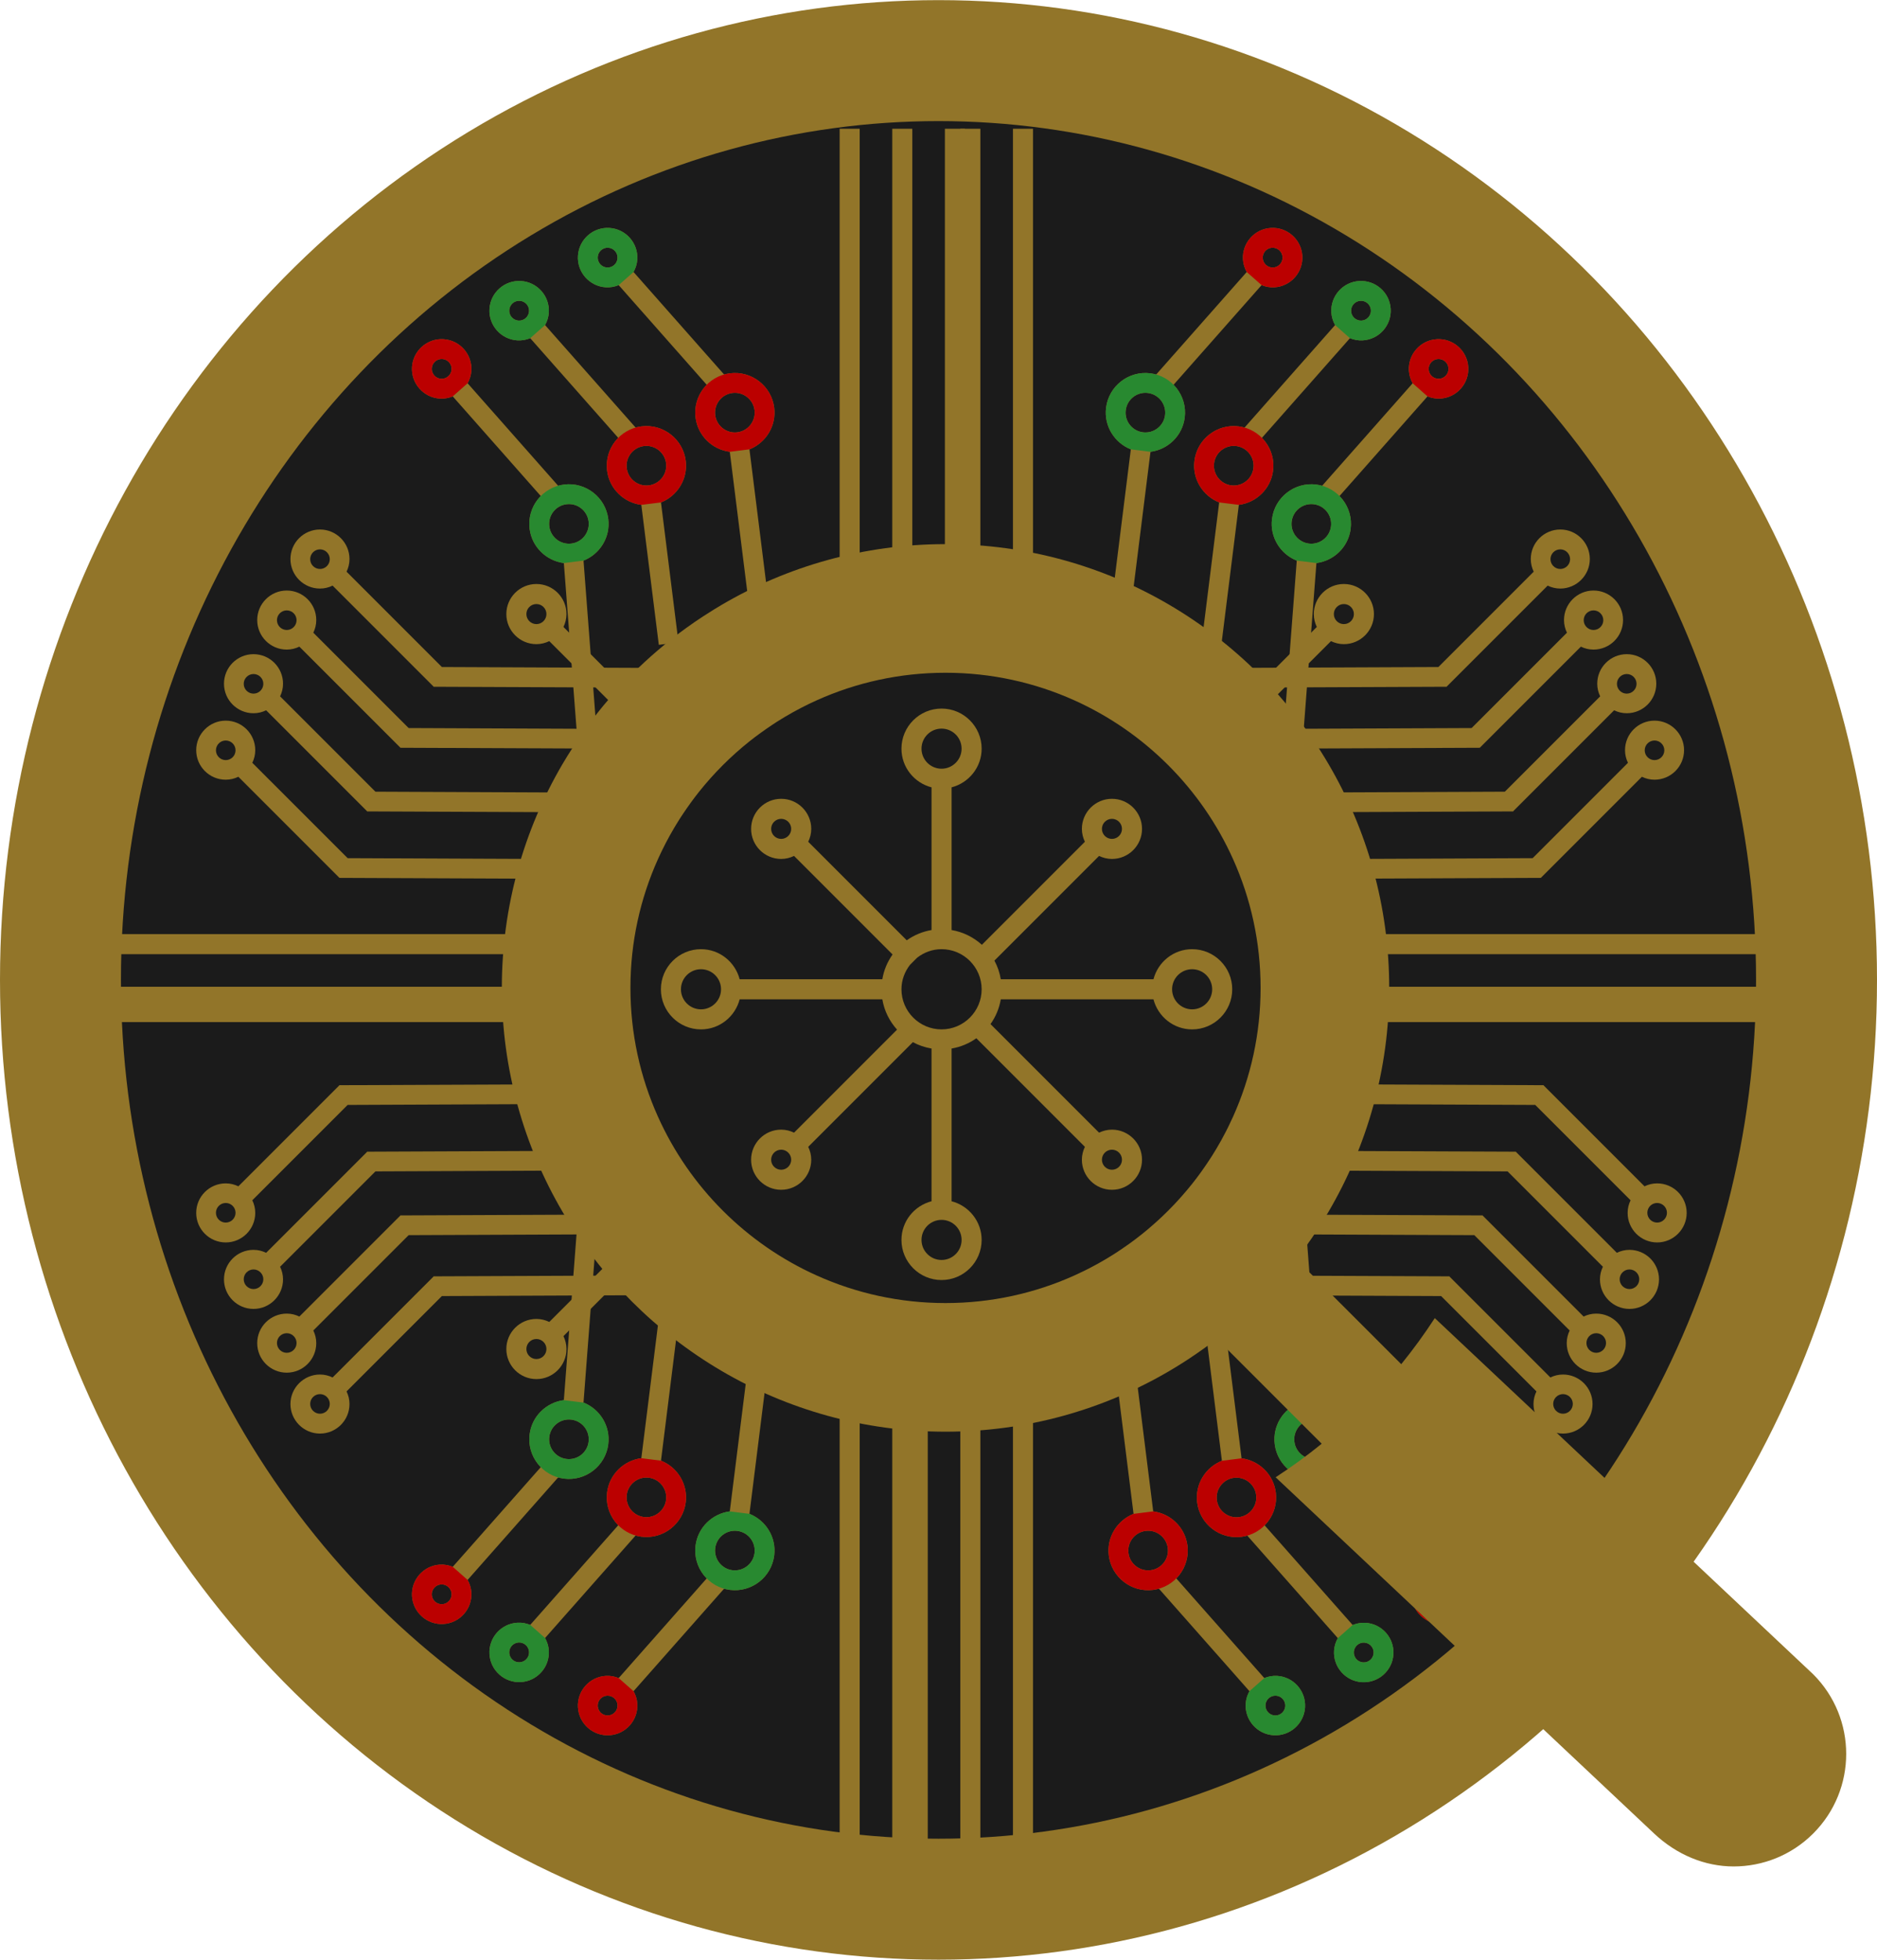<?xml version="1.0" encoding="UTF-8" standalone="no"?>
<!-- Created with Inkscape (http://www.inkscape.org/) -->

<svg
   width="65.113"
   height="67.968"
   viewBox="0 0 17.228 17.983"
   version="1.1"
   id="svg1"
   inkscape:export-filename="..\..\..\..\Users\Ash\Pictures\techapptitude5.png"
   inkscape:export-xdpi="96"
   inkscape:export-ydpi="96"
   inkscape:version="1.3.2 (091e20e, 2023-11-25, custom)"
   sodipodi:docname="techapptitude4.svg"
   xmlns:inkscape="http://www.inkscape.org/namespaces/inkscape"
   xmlns:sodipodi="http://sodipodi.sourceforge.net/DTD/sodipodi-0.dtd"
   xmlns="http://www.w3.org/2000/svg"
   xmlns:svg="http://www.w3.org/2000/svg">
  <sodipodi:namedview
     id="namedview1"
     pagecolor="#ffffff"
     bordercolor="#000000"
     borderopacity="0.25"
     inkscape:showpageshadow="2"
     inkscape:pageopacity="0.0"
     inkscape:pagecheckerboard="0"
     inkscape:deskcolor="#d1d1d1"
     inkscape:document-units="mm"
     showguides="true"
     inkscape:zoom="2.8284271"
     inkscape:cx="52.856232"
     inkscape:cy="34.825009"
     inkscape:window-width="1920"
     inkscape:window-height="1001"
     inkscape:window-x="-9"
     inkscape:window-y="-9"
     inkscape:window-maximized="1"
     inkscape:current-layer="layer1"
     inkscape:clip-to-page="false">
    <sodipodi:guide
       position="265.596,-52.682"
       orientation="1,0"
       id="guide5"
       inkscape:locked="false" />
    <sodipodi:guide
       position="273.157,-52.75"
       orientation="1,0"
       id="guide6"
       inkscape:locked="false" />
    <sodipodi:guide
       position="269.428,-54.149"
       orientation="1,0"
       id="guide7"
       inkscape:locked="false" />
    <sodipodi:guide
       position="179.38,-137.999"
       orientation="0,-1"
       id="guide8"
       inkscape:locked="false" />
    <sodipodi:guide
       position="157.303,-107.317"
       orientation="1,0"
       id="guide11"
       inkscape:locked="false" />
    <sodipodi:guide
       position="275.637,-126.306"
       orientation="0,-1"
       id="guide73"
       inkscape:locked="false" />
    <sodipodi:guide
       position="299.852,-100.932"
       orientation="1,0"
       id="guide191"
       inkscape:locked="false" />
    <sodipodi:guide
       position="12.183,29.078"
       orientation="1,0"
       id="guide192"
       inkscape:locked="false" />
    <sodipodi:guide
       position="28.058,14.162"
       orientation="0,-1"
       id="guide212"
       inkscape:locked="false" />
  </sodipodi:namedview>
  <defs
     id="defs1" />
  <g
     inkscape:groupmode="layer"
     id="layer2"
     inkscape:label="Layer 2"
     transform="translate(51.785,22.657)">
    <ellipse
       style="display:inline;fill:#1b1b1b;fill-opacity:1;stroke:#927529;stroke-width:1.11;stroke-dasharray:none;stroke-opacity:1"
       id="path20"
       cx="-43.171"
       cy="-13.665"
       rx="8.059"
       ry="8.436"
       inkscape:label="path20" />
  </g>
  <g
     inkscape:label="Layer 1"
     inkscape:groupmode="layer"
     id="layer1"
     transform="translate(51.785,22.657)">
    <g
       id="g3"
       transform="matrix(0.023,0,0,0.023,-45.719,-16.155)"
       style="display:inline">
	<g
   id="g2">
		<path
   d="m 212,96.001 c -7.433,0 -13.643,5.119 -15.432,12 h -60.929 c -0.447,-2.648 -1.303,-5.158 -2.544,-7.438 l 41.764,-41.764 c 1.564,0.748 3.294,1.202 5.141,1.202 6.617,0 12,-5.383 12,-12 0,-6.617 -5.383,-12 -12,-12 -6.617,0 -12,5.383 -12,12 0,1.847 0.454,3.577 1.202,5.142 L 128.095,94.249 C 124.772,91.233 120.612,89.141 116,88.362 V 31.432 C 122.881,29.643 128,23.434 128,16 128,7.178 120.822,0 112,0 103.178,0 96,7.179 96,16.001 c 0,7.434 5.119,13.642 12,15.432 v 56.93 c -3.638,0.614 -6.996,2.039 -9.884,4.098 L 58.798,53.143 C 59.546,51.578 60,49.848 60,48.001 c 0,-6.617 -5.383,-12 -12,-12 -6.617,0 -12,5.383 -12,12 0,6.617 5.383,12 12,12 1.847,0 3.577,-0.454 5.141,-1.202 l 39.318,39.317 c -2.058,2.889 -3.484,6.247 -4.098,9.885 H 31.432 c -1.789,-6.881 -7.999,-12 -15.432,-12 -8.822,0 -16,7.178 -16,16 0,8.822 7.178,16 16,16 7.433,0 13.643,-5.119 15.432,-12 h 56.93 c 0.779,4.612 2.871,8.772 5.887,12.096 l -41.108,41.106 c -1.564,-0.748 -3.294,-1.202 -5.141,-1.202 -6.617,0 -12,5.383 -12,12 0,6.617 5.383,12 12,12 6.617,0 12,-5.383 12,-12 0,-1.847 -0.454,-3.577 -1.202,-5.142 l 41.764,-41.764 c 2.28,1.241 4.79,2.097 7.438,2.544 v 60.93 c -6.881,1.789 -12,7.998 -12,15.432 0,8.822 7.178,16 16,16 8.822,0 16,-7.178 16,-16 0,-7.434 -5.119,-13.642 -12,-15.432 v -60.93 c 3.638,-0.614 6.996,-2.039 9.884,-4.098 l 43.318,43.317 c -0.748,1.566 -1.202,3.296 -1.202,5.143 0,6.617 5.383,12 12,12 6.617,0 12,-5.383 12,-12 0,-6.617 -5.383,-12 -12,-12 -1.847,0 -3.577,0.454 -5.141,1.202 l -43.318,-43.317 c 2.058,-2.889 3.484,-6.247 4.098,-9.885 h 60.93 c 1.789,6.881 7.999,12 15.432,12 8.822,0 16,-7.178 16,-16 0,-8.822 -7.179,-16 -16.001,-16 z m -32,-52 c 2.205,0 4,1.795 4,4 0,2.205 -1.795,4 -4,4 -2.205,0 -4,-1.795 -4,-4 0,-2.205 1.795,-4 4,-4 z m -132,8 c -2.205,0 -4,-1.795 -4,-4 0,-2.205 1.795,-4 4,-4 2.205,0 4,1.795 4,4 0,2.205 -1.795,4 -4,4 z m -32,68 c -4.412,0 -8,-3.588 -8,-8 0,-4.412 3.588,-8 8,-8 4.412,0 8,3.588 8,8 0,4.412 -3.588,8 -8,8 z m 32,64 c -2.205,0 -4,-1.795 -4,-4 0,-2.205 1.795,-4 4,-4 2.205,0 4,1.795 4,4 0,2.205 -1.795,4 -4,4 z m 56,-168 c 0,-4.412 3.588,-8 8,-8 4.412,0 8,3.588 8,8 0,4.412 -3.588,8 -8,8 -4.412,0 -8,-3.588 -8,-8 z m 16,196 c 0,4.412 -3.588,8 -8,8 -4.412,0 -8,-3.588 -8,-8 0,-4.412 3.588,-8 8,-8 4.412,0 8,3.588 8,8 z m -8,-84 c -8.822,0 -16,-7.178 -16,-16 0,-3.684 1.302,-7.037 3.401,-9.745 l 2.854,-2.854 c 2.707,-2.099 6.062,-3.401 9.745,-3.401 8.822,0 16,7.178 16,16 0,8.822 -7.178,16 -16,16 z m 68,48 c 2.205,0 4,1.795 4,4 0,2.205 -1.795,4 -4,4 -2.205,0 -4,-1.795 -4,-4 0,-2.205 1.795,-4 4,-4 z m 32,-56 c -4.412,0 -8,-3.588 -8,-8 0,-4.412 3.588,-8 8,-8 4.412,0 8,3.588 8,8 0,4.412 -3.588,8 -8,8 z"
   id="path1-0"
   style="fill:#927529;fill-opacity:1" />

	</g>

</g>
    <g
       id="g40"
       transform="matrix(-0.023,0,0,-0.023,-51.154,-4.196)"
       style="display:inline">
	<g
   id="g39">
		<path
   d="m -233.531,316.992 41.764,-41.764 c 1.564,0.748 3.294,1.202 5.141,1.202 6.617,0 12,-5.383 12,-12 0,-6.617 -5.383,-12 -12,-12 -6.617,0 -12,5.383 -12,12 0,1.847 0.454,3.577 1.202,5.142 l -41.107,41.106 z m 46.905,-56.562 c 2.205,0 4,1.795 4,4 0,2.205 -1.795,4 -4,4 -2.205,0 -4,-1.795 -4,-4 0,-2.205 1.795,-4 4,-4 z"
   id="path38"
   sodipodi:nodetypes="ccsssscccsssss"
   style="fill:#927529;fill-opacity:1" />

	</g>

</g>
    <g
       id="g46"
       transform="matrix(0.023,0,0,0.023,-34.178,-12.088)"
       style="display:inline">
	<g
   id="g45">
		<path
   d="M -395.29,275.309 V 90.275 l -8,10e-4 v 185.034 z"
   id="path44"
   sodipodi:nodetypes="ccccc"
   style="fill:#927529;fill-opacity:1" />

	</g>

</g>
    <g
       id="g48"
       transform="matrix(0.023,0,0,0.023,-33.695,-12.088)"
       style="display:inline">
	<g
   id="g47">
		<path
   d="M -395.29,275.309 V 90.275 l -8,10e-4 v 185.034 z"
   id="path46"
   sodipodi:nodetypes="ccccc"
   style="fill:#927529;fill-opacity:1" />

	</g>

</g>
    <g
       id="g50"
       transform="matrix(-0.023,0,0,0.023,-52.687,-12.088)"
       style="display:inline">
	<g
   id="g49">
		<path
   d="M -395.29,275.309 V 90.275 l -8,10e-4 v 185.034 z"
   id="path48"
   sodipodi:nodetypes="ccccc"
   style="fill:#927529;fill-opacity:1" />

	</g>

</g>
    <g
       id="g57"
       transform="matrix(-0.023,0,0,0.023,-52.204,-23.552)"
       style="display:inline">
	<g
   id="g56">
		<path
   d="M -395.29,275.309 V 90.275 l -8,10e-4 v 185.034 z"
   id="path56"
   sodipodi:nodetypes="ccccc"
   style="fill:#927529;fill-opacity:1" />

	</g>

</g>
    <g
       id="g59"
       transform="matrix(-0.023,0,0,0.023,-52.687,-23.552)"
       style="display:inline">
	<g
   id="g58">
		<path
   d="M -395.29,275.309 V 90.275 l -8,10e-4 v 185.034 z"
   id="path57"
   sodipodi:nodetypes="ccccc"
   style="fill:#927529;fill-opacity:1" />

	</g>

</g>
    <g
       id="g61"
       transform="matrix(0.023,0,0,0.023,-33.695,-23.552)"
       style="display:inline">
	<g
   id="g60">
		<path
   d="M -395.29,275.309 V 90.275 l -8,10e-4 v 185.034 z"
   id="path59"
   sodipodi:nodetypes="ccccc"
   style="fill:#927529;fill-opacity:1" />

	</g>

</g>
    <path
       id="path140"
       d="m -48.669,-12.699 -2.05e-4,1.94e-4 h -0.002 v 0.002 l -0.926,0.926 c -0.035,-0.017 -0.074,-0.027 -0.116,-0.027 -0.149,0 -0.271,0.121 -0.271,0.271 0,0.149 0.121,0.271 0.271,0.271 0.149,0 0.271,-0.121 0.271,-0.271 0,-0.042 -0.01,-0.081 -0.027,-0.116 l 0.875,-0.875 2.12,-0.009 -0.021,-0.181 -2.173,0.009 z m -1.044,1.081 c 0.05,0 0.09,0.041 0.09,0.09 0,0.05 -0.041,0.09 -0.09,0.09 -0.05,0 -0.09,-0.041 -0.09,-0.09 0,-0.05 0.041,-0.09 0.09,-0.09 z"
       sodipodi:nodetypes="cccccssssccccccsssss"
       style="fill:#927529;fill-opacity:1;stroke-width:0.023" />
    <path
       id="path141"
       d="m -48.414,-12.089 -2.06e-4,1.94e-4 h -0.002 v 0.002 l -0.926,0.926 c -0.035,-0.017 -0.074,-0.027 -0.116,-0.027 -0.149,0 -0.271,0.121 -0.271,0.271 0,0.149 0.121,0.271 0.271,0.271 0.149,0 0.271,-0.121 0.271,-0.271 0,-0.042 -0.01,-0.081 -0.027,-0.116 l 0.875,-0.875 2.12,-0.009 -0.021,-0.181 -2.173,0.009 z m -1.044,1.081 c 0.05,0 0.09,0.041 0.09,0.09 0,0.05 -0.041,0.09 -0.09,0.09 -0.05,0 -0.09,-0.041 -0.09,-0.09 0,-0.05 0.041,-0.09 0.09,-0.09 z"
       sodipodi:nodetypes="cccccssssccccccsssss"
       style="fill:#927529;fill-opacity:1;stroke-width:0.023" />
    <path
       id="path142"
       d="m -48.109,-11.504 -2.06e-4,1.94e-4 h -0.002 v 0.002 l -0.926,0.926 c -0.035,-0.017 -0.074,-0.027 -0.116,-0.027 -0.149,0 -0.271,0.121 -0.271,0.271 0,0.149 0.121,0.271 0.271,0.271 0.149,0 0.271,-0.121 0.271,-0.271 0,-0.042 -0.01,-0.081 -0.027,-0.116 l 0.875,-0.875 2.12,-0.009 -0.021,-0.181 -2.173,0.009 z m -1.044,1.081 c 0.05,0 0.09,0.041 0.09,0.09 0,0.05 -0.041,0.09 -0.09,0.09 -0.05,0 -0.09,-0.041 -0.09,-0.09 0,-0.05 0.041,-0.09 0.09,-0.09 z"
       sodipodi:nodetypes="cccccssssccccccsssss"
       style="fill:#927529;fill-opacity:1;stroke-width:0.023" />
    <path
       id="path143"
       d="m -47.804,-10.945 -2.05e-4,1.93e-4 h -0.002 v 0.002 l -0.926,0.926 c -0.035,-0.017 -0.074,-0.027 -0.116,-0.027 -0.149,0 -0.271,0.122 -0.271,0.271 0,0.149 0.122,0.271 0.271,0.271 0.149,0 0.271,-0.121 0.271,-0.271 0,-0.042 -0.01,-0.081 -0.027,-0.116 l 0.875,-0.875 2.12,-0.009 -0.021,-0.181 -2.173,0.009 z m -1.044,1.081 c 0.05,0 0.09,0.041 0.09,0.09 0,0.05 -0.041,0.09 -0.09,0.09 -0.05,0 -0.09,-0.041 -0.09,-0.09 0,-0.05 0.041,-0.09 0.09,-0.09 z"
       sodipodi:nodetypes="cccccssssccccccsssss"
       style="fill:#927529;fill-opacity:1;stroke-width:0.023" />
    <path
       id="path151"
       d="m -37.619,-12.699 1.94e-4,1.94e-4 h 0.002 v 0.002 l 0.926,0.926 c 0.035,-0.017 0.074,-0.027 0.116,-0.027 0.149,0 0.271,0.121 0.271,0.271 0,0.149 -0.122,0.271 -0.271,0.271 -0.149,0 -0.271,-0.121 -0.271,-0.271 0,-0.042 0.01,-0.081 0.027,-0.116 l -0.875,-0.875 -2.12,-0.009 0.021,-0.181 2.173,0.009 z m 1.044,1.081 c -0.05,0 -0.09,0.041 -0.09,0.09 0,0.05 0.041,0.09 0.09,0.09 0.05,0 0.09,-0.041 0.09,-0.09 0,-0.05 -0.041,-0.09 -0.09,-0.09 z"
       sodipodi:nodetypes="cccccssssccccccsssss"
       style="fill:#927529;fill-opacity:1;stroke-width:0.023" />
    <path
       id="path152"
       d="m -37.873,-12.089 1.94e-4,1.93e-4 h 0.002 v 0.002 l 0.926,0.926 c 0.035,-0.017 0.074,-0.027 0.116,-0.027 0.149,0 0.271,0.121 0.271,0.271 0,0.149 -0.121,0.271 -0.271,0.271 -0.149,0 -0.271,-0.121 -0.271,-0.271 0,-0.042 0.01,-0.081 0.027,-0.116 l -0.875,-0.875 -2.12,-0.009 0.021,-0.181 2.173,0.009 z m 1.044,1.081 c -0.05,0 -0.09,0.041 -0.09,0.09 0,0.05 0.041,0.09 0.09,0.09 0.05,0 0.09,-0.041 0.09,-0.09 0,-0.05 -0.041,-0.09 -0.09,-0.09 z"
       sodipodi:nodetypes="cccccssssccccccsssss"
       style="fill:#927529;fill-opacity:1;stroke-width:0.023" />
    <path
       id="path153"
       d="m -38.178,-11.504 1.94e-4,1.93e-4 h 0.002 v 0.002 l 0.926,0.926 c 0.035,-0.017 0.074,-0.027 0.116,-0.027 0.149,0 0.271,0.121 0.271,0.271 0,0.149 -0.121,0.271 -0.271,0.271 -0.149,0 -0.271,-0.121 -0.271,-0.271 0,-0.042 0.01,-0.081 0.027,-0.116 l -0.875,-0.875 -2.12,-0.009 0.021,-0.181 2.173,0.009 z m 1.044,1.081 c -0.05,0 -0.09,0.041 -0.09,0.09 0,0.05 0.041,0.09 0.09,0.09 0.05,0 0.09,-0.041 0.09,-0.09 0,-0.05 -0.041,-0.09 -0.09,-0.09 z"
       sodipodi:nodetypes="cccccssssccccccsssss"
       style="fill:#927529;fill-opacity:1;stroke-width:0.023" />
    <path
       id="path154"
       d="m -38.483,-10.945 1.93e-4,1.94e-4 h 0.002 v 0.002 l 0.926,0.926 c 0.035,-0.017 0.074,-0.027 0.116,-0.027 0.149,0 0.271,0.121 0.271,0.271 0,0.149 -0.121,0.271 -0.271,0.271 -0.149,0 -0.271,-0.121 -0.271,-0.271 0,-0.042 0.01,-0.081 0.027,-0.116 l -0.875,-0.875 -2.12,-0.009 0.021,-0.181 2.173,0.009 z m 1.044,1.081 c -0.05,0 -0.09,0.041 -0.09,0.09 0,0.05 0.041,0.09 0.09,0.09 0.05,0 0.09,-0.041 0.09,-0.09 0,-0.05 -0.041,-0.09 -0.09,-0.09 z"
       sodipodi:nodetypes="cccccssssccccccsssss"
       style="fill:#927529;fill-opacity:1;stroke-width:0.023" />
    <g
       id="g75"
       transform="matrix(0.023,0,0,0.023,-33.212,-12.088)"
       style="display:inline">
	<g
   id="g74">
		<path
   d="M -395.29,275.309 V 90.275 l -8,10e-4 v 185.034 z"
   id="path74"
   sodipodi:nodetypes="ccccc"
   style="fill:#927529;fill-opacity:1" />

	</g>

</g>
    <g
       id="g77"
       transform="matrix(-0.023,0,0,0.023,-53.17,-12.088)"
       style="display:inline">
	<g
   id="g76">
		<path
   d="M -395.29,275.309 V 90.275 l -8,10e-4 v 185.034 z"
   id="path75"
   sodipodi:nodetypes="ccccc"
   style="fill:#927529;fill-opacity:1" />

	</g>

</g>
    <g
       id="g79"
       transform="matrix(0.023,0,0,0.023,-33.212,-23.552)"
       style="display:inline">
	<g
   id="g78">
		<path
   d="M -395.29,275.309 V 90.275 l -8,10e-4 v 185.034 z"
   id="path77"
   sodipodi:nodetypes="ccccc"
   style="fill:#927529;fill-opacity:1" />

	</g>

</g>
    <g
       id="g81"
       transform="matrix(-0.023,0,0,0.023,-53.17,-23.552)"
       style="display:inline">
	<g
   id="g80">
		<path
   d="M -395.29,275.309 V 90.275 l -8,10e-4 v 185.034 z"
   id="path79"
   sodipodi:nodetypes="ccccc"
   style="fill:#927529;fill-opacity:1" />

	</g>

</g>
    <g
       id="g88"
       transform="matrix(0,-0.023,0.023,0,-41.878,-22.694)"
       style="display:inline">
	<g
   id="g87">
		<path
   d="M -395.29,275.309 V 90.275 l -8,10e-4 v 185.034 z"
   id="path87"
   sodipodi:nodetypes="ccccc"
   style="fill:#927529;fill-opacity:1" />

	</g>

</g>
    <g
       id="g90"
       transform="matrix(0,-0.023,0.023,0,-41.878,-23.177)"
       style="display:inline">
	<g
   id="g89">
		<path
   d="M -395.29,275.309 V 90.275 l -8,10e-4 v 185.034 z"
   id="path88"
   sodipodi:nodetypes="ccccc"
   style="fill:#927529;fill-opacity:1" />

	</g>

</g>
    <g
       id="g92"
       transform="matrix(0,0.023,0.023,0,-41.878,-4.186)"
       style="display:inline">
	<g
   id="g91">
		<path
   d="M -395.29,275.309 V 90.275 l -8,10e-4 v 185.034 z"
   id="path90"
   sodipodi:nodetypes="ccccc"
   style="fill:#927529;fill-opacity:1" />

	</g>

</g>
    <g
       id="g97"
       transform="matrix(0,-0.023,-0.023,0,-44.48,-22.694)"
       style="display:inline">
	<g
   id="g96">
		<path
   d="M -395.29,275.309 V 90.275 l -8,10e-4 v 185.034 z"
   id="path96"
   sodipodi:nodetypes="ccccc"
   style="fill:#927529;fill-opacity:1" />

	</g>

</g>
    <g
       id="g99"
       transform="matrix(0,-0.023,-0.023,0,-44.48,-23.177)"
       style="display:inline">
	<g
   id="g98">
		<path
   d="M -395.29,275.309 V 90.275 l -8,10e-4 v 185.034 z"
   id="path97"
   sodipodi:nodetypes="ccccc"
   style="fill:#927529;fill-opacity:1" />

	</g>

</g>
    <g
       id="g101"
       transform="matrix(0,0.023,-0.023,0,-44.48,-4.186)"
       style="display:inline">
	<g
   id="g100">
		<path
   d="M -395.29,275.309 V 90.275 l -8,10e-4 v 185.034 z"
   id="path99"
   sodipodi:nodetypes="ccccc"
   style="fill:#927529;fill-opacity:1" />

	</g>

</g>
    <g
       id="g125"
       transform="matrix(-0.048,-0.006,0.006,-0.048,-37.881,-5.413)"
       style="fill:#927529;fill-opacity:1">
      <g
         id="g122"
         transform="matrix(0.462,-0.087,0.087,0.462,238.11,-127.078)"
         style="display:inline;fill:#927529;fill-opacity:1">
	<g
   id="g121"
   style="fill:#927529;fill-opacity:1">
		<path
   d="m -233.531,316.992 41.764,-41.764 c 1.564,0.748 3.294,1.202 5.141,1.202 6.617,0 12,-5.383 12,-12 0,-6.617 -5.383,-12 -12,-12 -6.617,0 -12,5.383 -12,12 0,1.847 0.454,3.577 1.202,5.142 l -41.107,41.106 z m 46.905,-56.562 c 2.205,0 4,1.795 4,4 0,2.205 -1.795,4 -4,4 -2.205,0 -4,-1.795 -4,-4 0,-2.205 1.795,-4 4,-4 z"
   id="path120"
   sodipodi:nodetypes="ccsssscccsssss"
   style="fill:#927529;fill-opacity:1" />

	<path
   d="m -191.767,275.228 c 1.564,0.748 3.294,1.202 5.141,1.202 6.617,0 12,-5.383 12,-12 0,-6.617 -5.383,-12 -12,-12 -6.617,0 -12,5.383 -12,12 0,1.847 0.454,3.577 1.202,5.142 z m 5.141,-14.798 c 2.205,0 4,1.795 4,4 0,2.205 -1.795,4 -4,4 -2.205,0 -4,-1.795 -4,-4 0,-2.205 1.795,-4 4,-4 z"
   id="path121"
   sodipodi:nodetypes="cssssccsssss"
   style="fill:#bb0000;fill-opacity:1" />
</g>

</g>
      <g
         id="g124"
         transform="matrix(0.47,0,0,0.47,342.249,-51.888)"
         style="display:inline;fill:#927529;fill-opacity:1">
	<g
   id="g123"
   style="fill:#927529;fill-opacity:1">
		<path
   d="m -395.29,275.309 v -56.93 c 6.881,-1.789 12,-7.998 12,-15.432 0,-8.822 -7.178,-16 -16,-16 -8.822,0 -16,7.179 -16,16.001 0,7.434 5.119,13.642 12,15.432 v 56.93 z m -12,-72.361 c 0,-4.412 3.588,-8 8,-8 4.412,0 8,3.588 8,8 0,4.412 -3.588,8 -8,8 -4.412,0 -8,-3.588 -8,-8 z"
   id="path122"
   sodipodi:nodetypes="ccssscccsssss"
   style="fill:#927529;fill-opacity:1" />

	<path
   d="m -395.29,218.379 c 6.881,-1.789 12,-7.998 12,-15.432 0,-8.822 -7.178,-16 -16,-16 -8.822,0 -16,7.179 -16,16.001 0,7.434 5.119,13.642 12,15.432 z m -12,-15.431 c 0,-4.412 3.588,-8 8,-8 4.412,0 8,3.588 8,8 0,4.412 -3.588,8 -8,8 -4.412,0 -8,-3.588 -8,-8 z"
   id="path123"
   sodipodi:nodetypes="csssccsssss"
   style="fill:#288930;fill-opacity:1" />
</g>

</g>
    </g>
    <g
       id="g63"
       transform="matrix(0.47,0,0,0.47,293.179,-25.381)"
       style="display:none"
       sodipodi:insensitive="true">
	<g
   id="g62"
   transform="rotate(-26.338,114.001,114.001)">
		<path
   d="m 212,96.001 c -7.433,0 -13.643,5.119 -15.432,12 h -60.929 c -0.447,-2.648 -1.303,-5.158 -2.544,-7.438 l 41.764,-41.764 c 1.564,0.748 3.294,1.202 5.141,1.202 6.617,0 12,-5.383 12,-12 0,-6.617 -5.383,-12 -12,-12 -6.617,0 -12,5.383 -12,12 0,1.847 0.454,3.577 1.202,5.142 L 128.095,94.249 C 124.772,91.233 120.612,89.141 116,88.362 V 31.432 C 122.881,29.643 128,23.434 128,16 128,7.178 120.822,0 112,0 103.178,0 96,7.179 96,16.001 c 0,7.434 5.119,13.642 12,15.432 v 56.93 c -3.638,0.614 -6.996,2.039 -9.884,4.098 L 58.798,53.143 C 59.546,51.578 60,49.848 60,48.001 c 0,-6.617 -5.383,-12 -12,-12 -6.617,0 -12,5.383 -12,12 0,6.617 5.383,12 12,12 1.847,0 3.577,-0.454 5.141,-1.202 l 39.318,39.317 c -2.058,2.889 -3.484,6.247 -4.098,9.885 H 31.432 c -1.789,-6.881 -7.999,-12 -15.432,-12 -8.822,0 -16,7.178 -16,16 0,8.822 7.178,16 16,16 7.433,0 13.643,-5.119 15.432,-12 h 56.93 c 0.779,4.612 2.871,8.772 5.887,12.096 l -41.108,41.106 c -1.564,-0.748 -3.294,-1.202 -5.141,-1.202 -6.617,0 -12,5.383 -12,12 0,6.617 5.383,12 12,12 6.617,0 12,-5.383 12,-12 0,-1.847 -0.454,-3.577 -1.202,-5.142 l 41.764,-41.764 c 2.28,1.241 4.79,2.097 7.438,2.544 v 60.93 c -6.881,1.789 -12,7.998 -12,15.432 0,8.822 7.178,16 16,16 8.822,0 16,-7.178 16,-16 0,-7.434 -5.119,-13.642 -12,-15.432 v -60.93 c 3.638,-0.614 6.996,-2.039 9.884,-4.098 l 43.318,43.317 c -0.748,1.566 -1.202,3.296 -1.202,5.143 0,6.617 5.383,12 12,12 6.617,0 12,-5.383 12,-12 0,-6.617 -5.383,-12 -12,-12 -1.847,0 -3.577,0.454 -5.141,1.202 l -43.318,-43.317 c 2.058,-2.889 3.484,-6.247 4.098,-9.885 h 60.93 c 1.789,6.881 7.999,12 15.432,12 8.822,0 16,-7.178 16,-16 0,-8.822 -7.179,-16 -16.001,-16 z m -32,-52 c 2.205,0 4,1.795 4,4 0,2.205 -1.795,4 -4,4 -2.205,0 -4,-1.795 -4,-4 0,-2.205 1.795,-4 4,-4 z m -132,8 c -2.205,0 -4,-1.795 -4,-4 0,-2.205 1.795,-4 4,-4 2.205,0 4,1.795 4,4 0,2.205 -1.795,4 -4,4 z m -32,68 c -4.412,0 -8,-3.588 -8,-8 0,-4.412 3.588,-8 8,-8 4.412,0 8,3.588 8,8 0,4.412 -3.588,8 -8,8 z m 32,64 c -2.205,0 -4,-1.795 -4,-4 0,-2.205 1.795,-4 4,-4 2.205,0 4,1.795 4,4 0,2.205 -1.795,4 -4,4 z m 56,-168 c 0,-4.412 3.588,-8 8,-8 4.412,0 8,3.588 8,8 0,4.412 -3.588,8 -8,8 -4.412,0 -8,-3.588 -8,-8 z m 16,196 c 0,4.412 -3.588,8 -8,8 -4.412,0 -8,-3.588 -8,-8 0,-4.412 3.588,-8 8,-8 4.412,0 8,3.588 8,8 z m -8,-84 c -8.822,0 -16,-7.178 -16,-16 0,-3.684 1.302,-7.037 3.401,-9.745 l 2.854,-2.854 c 2.707,-2.099 6.062,-3.401 9.745,-3.401 8.822,0 16,7.178 16,16 0,8.822 -7.178,16 -16,16 z m 68,48 c 2.205,0 4,1.795 4,4 0,2.205 -1.795,4 -4,4 -2.205,0 -4,-1.795 -4,-4 0,-2.205 1.795,-4 4,-4 z m 32,-56 c -4.412,0 -8,-3.588 -8,-8 0,-4.412 3.588,-8 8,-8 4.412,0 8,3.588 8,8 0,4.412 -3.588,8 -8,8 z"
   id="path61" />

	</g>

</g>
    <g
       id="g140"
       transform="matrix(-0.048,-0.006,0.006,-0.048,-38.693,-5.901)"
       style="fill:#927529;fill-opacity:1">
      <g
         id="g137"
         transform="matrix(0.462,-0.087,0.087,0.462,238.11,-127.078)"
         style="display:inline;fill:#927529;fill-opacity:1">
	<g
   id="g136"
   style="fill:#927529;fill-opacity:1">
		<path
   d="m -233.531,316.992 41.764,-41.764 c 1.564,0.748 3.294,1.202 5.141,1.202 6.617,0 12,-5.383 12,-12 0,-6.617 -5.383,-12 -12,-12 -6.617,0 -12,5.383 -12,12 0,1.847 0.454,3.577 1.202,5.142 l -41.107,41.106 z m 46.905,-56.562 c 2.205,0 4,1.795 4,4 0,2.205 -1.795,4 -4,4 -2.205,0 -4,-1.795 -4,-4 0,-2.205 1.795,-4 4,-4 z"
   id="path135"
   sodipodi:nodetypes="ccsssscccsssss"
   style="fill:#927529;fill-opacity:1" />

	<path
   d="m -191.767,275.228 c 1.564,0.748 3.294,1.202 5.141,1.202 6.617,0 12,-5.383 12,-12 0,-6.617 -5.383,-12 -12,-12 -6.617,0 -12,5.383 -12,12 0,1.847 0.454,3.577 1.202,5.142 z m 5.141,-14.798 c 2.205,0 4,1.795 4,4 0,2.205 -1.795,4 -4,4 -2.205,0 -4,-1.795 -4,-4 0,-2.205 1.795,-4 4,-4 z"
   id="path136"
   sodipodi:nodetypes="cssssccsssss"
   style="fill:#288930;fill-opacity:1" />
</g>

</g>
      <g
         id="g139"
         transform="matrix(0.47,0,0,0.47,342.249,-51.888)"
         style="display:inline;fill:#927529;fill-opacity:1">
	<g
   id="g138"
   style="fill:#927529;fill-opacity:1">
		<path
   d="m -395.29,275.309 v -56.93 c 6.881,-1.789 12,-7.998 12,-15.432 0,-8.822 -7.178,-16 -16,-16 -8.822,0 -16,7.179 -16,16.001 0,7.434 5.119,13.642 12,15.432 v 56.93 z m -12,-72.361 c 0,-4.412 3.588,-8 8,-8 4.412,0 8,3.588 8,8 0,4.412 -3.588,8 -8,8 -4.412,0 -8,-3.588 -8,-8 z"
   id="path137"
   sodipodi:nodetypes="ccssscccsssss"
   style="fill:#927529;fill-opacity:1" />

	<path
   d="m -395.29,218.379 c 6.881,-1.789 12,-7.998 12,-15.432 0,-8.822 -7.178,-16 -16,-16 -8.822,0 -16,7.179 -16,16.001 0,7.434 5.119,13.642 12,15.432 z m -12,-15.431 c 0,-4.412 3.588,-8 8,-8 4.412,0 8,3.588 8,8 0,4.412 -3.588,8 -8,8 -4.412,0 -8,-3.588 -8,-8 z"
   id="path138"
   sodipodi:nodetypes="csssccsssss"
   style="fill:#bb0000;fill-opacity:1" />
</g>

</g>
    </g>
    <g
       id="g149"
       transform="matrix(-0.048,-0.006,0.006,-0.048,-39.404,-6.434)"
       style="fill:#927529;fill-opacity:1">
      <g
         id="g146"
         transform="matrix(0.462,-0.087,0.087,0.462,238.11,-127.078)"
         style="display:inline;fill:#927529;fill-opacity:1">
	<g
   id="g145"
   style="fill:#927529;fill-opacity:1">
		<path
   d="m -233.531,316.992 41.764,-41.764 c 1.564,0.748 3.294,1.202 5.141,1.202 6.617,0 12,-5.383 12,-12 0,-6.617 -5.383,-12 -12,-12 -6.617,0 -12,5.383 -12,12 0,1.847 0.454,3.577 1.202,5.142 l -41.107,41.106 z m 46.905,-56.562 c 2.205,0 4,1.795 4,4 0,2.205 -1.795,4 -4,4 -2.205,0 -4,-1.795 -4,-4 0,-2.205 1.795,-4 4,-4 z"
   id="path144"
   sodipodi:nodetypes="ccsssscccsssss"
   style="fill:#927529;fill-opacity:1" />

	<path
   d="m -191.767,275.228 c 1.564,0.748 3.294,1.202 5.141,1.202 6.617,0 12,-5.383 12,-12 0,-6.617 -5.383,-12 -12,-12 -6.617,0 -12,5.383 -12,12 0,1.847 0.454,3.577 1.202,5.142 z m 5.141,-14.798 c 2.205,0 4,1.795 4,4 0,2.205 -1.795,4 -4,4 -2.205,0 -4,-1.795 -4,-4 0,-2.205 1.795,-4 4,-4 z"
   id="path145"
   sodipodi:nodetypes="cssssccsssss"
   style="fill:#bb0000;fill-opacity:1" />
</g>

</g>
      <g
         id="g148"
         transform="matrix(0.47,0,0,0.47,342.249,-51.888)"
         style="display:inline;fill:#927529;fill-opacity:1">
	<g
   id="g147"
   style="fill:#927529;fill-opacity:1">
		<path
   d="m -390.941,308.814 -4.348,-90.435 c 6.881,-1.789 12,-7.998 12,-15.432 0,-8.822 -7.178,-16 -16,-16 -8.822,0 -16,7.179 -16,16.001 0,7.434 5.119,13.642 12,15.432 l 4.348,90.435 z m -16.348,-105.866 c 0,-4.412 3.588,-8 8,-8 4.412,0 8,3.588 8,8 0,4.412 -3.588,8 -8,8 -4.412,0 -8,-3.588 -8,-8 z"
   id="path146"
   sodipodi:nodetypes="ccssscccsssss"
   style="fill:#927529;fill-opacity:1" />

	<path
   d="m -395.29,218.379 c 6.881,-1.789 12,-7.998 12,-15.432 0,-8.822 -7.178,-16 -16,-16 -8.822,0 -16,7.179 -16,16.001 0,7.434 5.119,13.642 12,15.432 z m -12,-15.431 c 0,-4.412 3.588,-8 8,-8 4.412,0 8,3.588 8,8 0,4.412 -3.588,8 -8,8 -4.412,0 -8,-3.588 -8,-8 z"
   id="path147"
   sodipodi:nodetypes="csssccsssss"
   style="fill:#288930;fill-opacity:1" />
</g>

</g>
    </g>
    <g
       id="g151"
       transform="matrix(0.023,0,0,-0.023,-35.183,-4.196)"
       style="display:inline">
	<g
   id="g150">
		<path
   d="m -233.531,316.992 41.764,-41.764 c 1.564,0.748 3.294,1.202 5.141,1.202 6.617,0 12,-5.383 12,-12 0,-6.617 -5.383,-12 -12,-12 -6.617,0 -12,5.383 -12,12 0,1.847 0.454,3.577 1.202,5.142 l -41.107,41.106 z m 46.905,-56.562 c 2.205,0 4,1.795 4,4 0,2.205 -1.795,4 -4,4 -2.205,0 -4,-1.795 -4,-4 0,-2.205 1.795,-4 4,-4 z"
   id="path149"
   sodipodi:nodetypes="ccsssscccsssss"
   style="fill:#927529;fill-opacity:1" />

	</g>

</g>
    <g
       id="g160"
       transform="matrix(0.048,-0.006,-0.006,-0.048,-48.406,-5.413)"
       style="fill:#927529;fill-opacity:1">
      <g
         id="g157"
         transform="matrix(0.462,-0.087,0.087,0.462,238.11,-127.078)"
         style="display:inline;fill:#927529;fill-opacity:1">
	<g
   id="g156"
   style="fill:#927529;fill-opacity:1">
		<path
   d="m -233.531,316.992 41.764,-41.764 c 1.564,0.748 3.294,1.202 5.141,1.202 6.617,0 12,-5.383 12,-12 0,-6.617 -5.383,-12 -12,-12 -6.617,0 -12,5.383 -12,12 0,1.847 0.454,3.577 1.202,5.142 l -41.107,41.106 z m 46.905,-56.562 c 2.205,0 4,1.795 4,4 0,2.205 -1.795,4 -4,4 -2.205,0 -4,-1.795 -4,-4 0,-2.205 1.795,-4 4,-4 z"
   id="path155"
   sodipodi:nodetypes="ccsssscccsssss"
   style="fill:#927529;fill-opacity:1" />

	<path
   d="m -191.767,275.228 c 1.564,0.748 3.294,1.202 5.141,1.202 6.617,0 12,-5.383 12,-12 0,-6.617 -5.383,-12 -12,-12 -6.617,0 -12,5.383 -12,12 0,1.847 0.454,3.577 1.202,5.142 z m 5.141,-14.798 c 2.205,0 4,1.795 4,4 0,2.205 -1.795,4 -4,4 -2.205,0 -4,-1.795 -4,-4 0,-2.205 1.795,-4 4,-4 z"
   id="path156"
   sodipodi:nodetypes="cssssccsssss"
   style="fill:#288930;fill-opacity:1" />
</g>

</g>
      <g
         id="g159"
         transform="matrix(0.47,0,0,0.47,342.249,-51.888)"
         style="display:inline;fill:#927529;fill-opacity:1">
	<g
   id="g158"
   style="fill:#927529;fill-opacity:1">
		<path
   d="m -395.29,275.309 v -56.93 c 6.881,-1.789 12,-7.998 12,-15.432 0,-8.822 -7.178,-16 -16,-16 -8.822,0 -16,7.179 -16,16.001 0,7.434 5.119,13.642 12,15.432 v 56.93 z m -12,-72.361 c 0,-4.412 3.588,-8 8,-8 4.412,0 8,3.588 8,8 0,4.412 -3.588,8 -8,8 -4.412,0 -8,-3.588 -8,-8 z"
   id="path157"
   sodipodi:nodetypes="ccssscccsssss"
   style="fill:#927529;fill-opacity:1" />

	<path
   d="m -395.29,218.379 c 6.881,-1.789 12,-7.998 12,-15.432 0,-8.822 -7.178,-16 -16,-16 -8.822,0 -16,7.179 -16,16.001 0,7.434 5.119,13.642 12,15.432 z m -12,-15.431 c 0,-4.412 3.588,-8 8,-8 4.412,0 8,3.588 8,8 0,4.412 -3.588,8 -8,8 -4.412,0 -8,-3.588 -8,-8 z"
   id="path158"
   sodipodi:nodetypes="csssccsssss"
   style="fill:#bb0000;fill-opacity:1" />
</g>

</g>
    </g>
    <g
       id="g165"
       transform="matrix(0.048,-0.006,-0.006,-0.048,-47.595,-5.9)"
       style="fill:#927529;fill-opacity:1">
      <g
         id="g162"
         transform="matrix(0.462,-0.087,0.087,0.462,238.11,-127.078)"
         style="display:inline;fill:#927529;fill-opacity:1">
	<g
   id="g161"
   style="fill:#927529;fill-opacity:1">
		<path
   d="m -233.531,316.992 41.764,-41.764 c 1.564,0.748 3.294,1.202 5.141,1.202 6.617,0 12,-5.383 12,-12 0,-6.617 -5.383,-12 -12,-12 -6.617,0 -12,5.383 -12,12 0,1.847 0.454,3.577 1.202,5.142 l -41.107,41.106 z m 46.905,-56.562 c 2.205,0 4,1.795 4,4 0,2.205 -1.795,4 -4,4 -2.205,0 -4,-1.795 -4,-4 0,-2.205 1.795,-4 4,-4 z"
   id="path160"
   sodipodi:nodetypes="ccsssscccsssss"
   style="fill:#927529;fill-opacity:1" />

	<path
   d="m -191.767,275.228 c 1.564,0.748 3.294,1.202 5.141,1.202 6.617,0 12,-5.383 12,-12 0,-6.617 -5.383,-12 -12,-12 -6.617,0 -12,5.383 -12,12 0,1.847 0.454,3.577 1.202,5.142 z m 5.141,-14.798 c 2.205,0 4,1.795 4,4 0,2.205 -1.795,4 -4,4 -2.205,0 -4,-1.795 -4,-4 0,-2.205 1.795,-4 4,-4 z"
   id="path161"
   sodipodi:nodetypes="cssssccsssss"
   style="fill:#288930;fill-opacity:1" />
</g>

</g>
      <g
         id="g164"
         transform="matrix(0.47,0,0,0.47,342.249,-51.888)"
         style="display:inline;fill:#927529;fill-opacity:1">
	<g
   id="g163"
   style="fill:#927529;fill-opacity:1">
		<path
   d="m -395.29,275.309 v -56.93 c 6.881,-1.789 12,-7.998 12,-15.432 0,-8.822 -7.178,-16 -16,-16 -8.822,0 -16,7.179 -16,16.001 0,7.434 5.119,13.642 12,15.432 v 56.93 z m -12,-72.361 c 0,-4.412 3.588,-8 8,-8 4.412,0 8,3.588 8,8 0,4.412 -3.588,8 -8,8 -4.412,0 -8,-3.588 -8,-8 z"
   id="path162"
   sodipodi:nodetypes="ccssscccsssss"
   style="fill:#927529;fill-opacity:1" />

	<path
   d="m -395.29,218.379 c 6.881,-1.789 12,-7.998 12,-15.432 0,-8.822 -7.178,-16 -16,-16 -8.822,0 -16,7.179 -16,16.001 0,7.434 5.119,13.642 12,15.432 z m -12,-15.431 c 0,-4.412 3.588,-8 8,-8 4.412,0 8,3.588 8,8 0,4.412 -3.588,8 -8,8 -4.412,0 -8,-3.588 -8,-8 z"
   id="path163"
   sodipodi:nodetypes="csssccsssss"
   style="fill:#bb0000;fill-opacity:1" />
</g>

</g>
    </g>
    <g
       id="g170"
       transform="matrix(0.048,-0.006,-0.006,-0.048,-46.883,-6.434)"
       style="fill:#927529;fill-opacity:1">
      <g
         id="g167"
         transform="matrix(0.462,-0.087,0.087,0.462,238.11,-127.078)"
         style="display:inline;fill:#927529;fill-opacity:1">
	<g
   id="g166"
   style="fill:#927529;fill-opacity:1">
		<path
   d="m -233.531,316.992 41.764,-41.764 c 1.564,0.748 3.294,1.202 5.141,1.202 6.617,0 12,-5.383 12,-12 0,-6.617 -5.383,-12 -12,-12 -6.617,0 -12,5.383 -12,12 0,1.847 0.454,3.577 1.202,5.142 l -41.107,41.106 z m 46.905,-56.562 c 2.205,0 4,1.795 4,4 0,2.205 -1.795,4 -4,4 -2.205,0 -4,-1.795 -4,-4 0,-2.205 1.795,-4 4,-4 z"
   id="path165"
   sodipodi:nodetypes="ccsssscccsssss"
   style="fill:#927529;fill-opacity:1" />

	<path
   d="m -191.767,275.228 c 1.564,0.748 3.294,1.202 5.141,1.202 6.617,0 12,-5.383 12,-12 0,-6.617 -5.383,-12 -12,-12 -6.617,0 -12,5.383 -12,12 0,1.847 0.454,3.577 1.202,5.142 z m 5.141,-14.798 c 2.205,0 4,1.795 4,4 0,2.205 -1.795,4 -4,4 -2.205,0 -4,-1.795 -4,-4 0,-2.205 1.795,-4 4,-4 z"
   id="path166"
   sodipodi:nodetypes="cssssccsssss"
   style="fill:#bb0000;fill-opacity:1" />
</g>

</g>
      <g
         id="g169"
         transform="matrix(0.47,0,0,0.47,342.249,-51.888)"
         style="display:inline;fill:#927529;fill-opacity:1">
	<g
   id="g168"
   style="fill:#927529;fill-opacity:1">
		<path
   d="m -390.941,308.814 -4.348,-90.435 c 6.881,-1.789 12,-7.998 12,-15.432 0,-8.822 -7.178,-16 -16,-16 -8.822,0 -16,7.179 -16,16.001 0,7.434 5.119,13.642 12,15.432 l 4.348,90.435 z m -16.348,-105.866 c 0,-4.412 3.588,-8 8,-8 4.412,0 8,3.588 8,8 0,4.412 -3.588,8 -8,8 -4.412,0 -8,-3.588 -8,-8 z"
   id="path167"
   sodipodi:nodetypes="ccssscccsssss"
   style="fill:#927529;fill-opacity:1" />

	<path
   d="m -395.29,218.379 c 6.881,-1.789 12,-7.998 12,-15.432 0,-8.822 -7.178,-16 -16,-16 -8.822,0 -16,7.179 -16,16.001 0,7.434 5.119,13.642 12,15.432 z m -12,-15.431 c 0,-4.412 3.588,-8 8,-8 4.412,0 8,3.588 8,8 0,4.412 -3.588,8 -8,8 -4.412,0 -8,-3.588 -8,-8 z"
   id="path168"
   sodipodi:nodetypes="csssccsssss"
   style="fill:#288930;fill-opacity:1" />
</g>

</g>
    </g>
    <g
       id="g2-3"
       transform="matrix(0.02,0,0,0.02,-47.179,-17.664)"
       style="display:inline">
	<path
   class="st0"
   d="M 601.832,518.559 428.155,355.121 c -4.76,7.322 -9.901,14.378 -15.392,21.142 l -48.124,-48.125 c 1.357,-1.771 2.7,-3.556 4.014,-5.371 0.885,-1.225 1.756,-2.45 2.596,-3.689 0.148,-0.192 0.28,-0.398 0.414,-0.59 0.855,-1.254 1.711,-2.523 2.538,-3.792 1.8,-2.744 3.526,-5.518 5.179,-8.351 17.691,-30.174 27.857,-65.291 27.857,-102.725 0,-37.434 -10.166,-72.55 -27.857,-102.724 C 361.688,70.751 336.487,45.55 306.343,27.858 276.168,10.166 241.052,0 203.618,0 c -37.433,0 -72.55,10.166 -102.724,27.858 -1.239,0.723 -2.464,1.461 -3.689,2.228 -1.564,0.959 -3.128,1.948 -4.663,2.951 -2.729,1.785 -5.429,3.63 -8.07,5.548 -0.886,0.634 -1.756,1.284 -2.627,1.933 -0.914,0.694 -1.829,1.387 -2.744,2.081 -0.841,0.664 -1.697,1.328 -2.538,2.006 -1.653,1.328 -3.29,2.671 -4.899,4.058 C 63.402,55.7 55.7,63.402 48.662,71.665 c -1.387,1.608 -2.73,3.232 -4.058,4.899 -0.678,0.841 -1.343,1.697 -2.006,2.538 -0.694,0.915 -1.387,1.83 -2.08,2.744 -0.649,0.87 -1.298,1.741 -1.933,2.626 -1.918,2.641 -3.762,5.341 -5.548,8.071 -1.004,1.535 -1.992,3.099 -2.951,4.663 -0.767,1.224 -1.505,2.449 -2.228,3.689 C 10.166,131.069 0,166.186 0,203.62 c 0,37.434 10.166,72.55 27.857,102.725 17.692,30.144 42.893,55.346 73.037,73.037 30.174,17.692 65.291,27.858 102.724,27.858 37.434,0 72.55,-10.166 102.724,-27.858 1.888,-1.106 3.748,-2.243 5.592,-3.408 0.929,-0.575 1.844,-1.166 2.759,-1.77 1.269,-0.826 2.538,-1.682 3.792,-2.538 0.192,-0.133 0.398,-0.266 0.59,-0.413 1.239,-0.841 2.464,-1.712 3.689,-2.597 1.815,-1.313 3.6,-2.656 5.371,-4.013 l 48.123,48.123 c -6.764,5.49 -13.82,10.632 -21.14,15.393 l 173.678,163.438 c 10.378,9.766 23.298,15.123 36.518,15.123 13.22,0 26.441,-5.046 36.518,-15.124 20.17,-20.17 20.17,-52.867 0,-73.037 z M 284.682,323.283 c -0.413,0.295 -0.826,0.575 -1.254,0.841 -0.472,0.34 -0.959,0.649 -1.446,0.959 -0.442,0.295 -0.886,0.575 -1.328,0.856 -0.576,0.369 -1.15,0.723 -1.726,1.062 -0.546,0.34 -1.077,0.664 -1.623,0.989 -1.166,0.694 -2.332,1.357 -3.512,2.021 -0.089,0.059 -0.177,0.104 -0.28,0.162 -0.96,0.531 -1.933,1.048 -2.907,1.549 -0.384,0.222 -0.768,0.428 -1.166,0.62 -0.767,0.398 -1.549,0.782 -2.33,1.166 -1.491,0.738 -2.996,1.446 -4.516,2.124 -18.016,8.086 -37.979,12.586 -58.975,12.586 -20.996,0 -40.959,-4.5 -58.975,-12.586 C 112.241,321.113 86.126,294.997 71.607,262.595 63.52,244.58 59.02,224.616 59.02,203.62 c 0,-20.996 4.5,-40.96 12.586,-58.976 2.272,-5.061 4.824,-9.974 7.643,-14.711 0.325,-0.546 0.649,-1.077 0.988,-1.623 0.915,-1.52 1.874,-3.025 2.878,-4.5 0.546,-0.841 1.106,-1.667 1.696,-2.494 0.694,-1.033 1.416,-2.051 2.17,-3.054 1.135,-1.549 2.301,-3.084 3.496,-4.589 6.832,-8.572 14.622,-16.363 23.195,-23.195 1.505,-1.195 3.04,-2.361 4.589,-3.497 1.004,-0.753 2.022,-1.476 3.054,-2.169 0.827,-0.59 1.653,-1.151 2.494,-1.697 1.476,-1.003 2.981,-1.962 4.5,-2.877 0.546,-0.34 1.077,-0.664 1.623,-0.989 4.736,-2.818 9.65,-5.371 14.711,-7.643 18.016,-8.086 37.979,-12.586 58.975,-12.586 20.996,0 40.96,4.5 58.975,12.586 32.402,14.519 58.518,40.635 73.037,73.037 8.086,18.016 12.586,37.98 12.586,58.976 0,20.996 -4.5,40.96 -12.586,58.976 -0.679,1.52 -1.386,3.025 -2.124,4.515 -0.384,0.782 -0.768,1.564 -1.166,2.332 -0.192,0.398 -0.399,0.782 -0.62,1.166 -0.502,0.974 -1.018,1.948 -1.549,2.907 -0.059,0.103 -0.103,0.192 -0.162,0.28 -0.65,1.18 -1.328,2.346 -2.022,3.512 -0.325,0.546 -0.649,1.077 -0.988,1.623 -0.339,0.576 -0.694,1.151 -1.063,1.726 -0.28,0.443 -0.56,0.886 -0.856,1.328 -0.31,0.487 -0.62,0.974 -0.959,1.446 -0.265,0.428 -0.546,0.841 -0.841,1.254 -0.28,0.413 -0.561,0.826 -0.856,1.239 -0.148,0.251 -0.325,0.502 -0.516,0.738 -0.324,0.487 -0.679,0.989 -1.033,1.476 -2.685,3.733 -5.548,7.319 -8.587,10.756 -0.545,0.635 -1.106,1.254 -1.667,1.874 -0.723,0.797 -1.446,1.594 -2.184,2.361 -0.856,0.9 -1.741,1.8 -2.627,2.686 -0.884,0.885 -1.785,1.77 -2.685,2.626 -0.767,0.738 -1.564,1.46 -2.361,2.184 -0.62,0.561 -1.239,1.121 -1.874,1.667 -3.437,3.04 -7.023,5.902 -10.756,8.588 -0.487,0.354 -0.989,0.708 -1.476,1.033 -0.236,0.192 -0.487,0.369 -0.738,0.516 -0.412,0.294 -0.826,0.575 -1.238,0.855 z"
   id="path1-4"
   style="fill:#927529;fill-opacity:1;stroke:none;stroke-opacity:1"
   sodipodi:nodetypes="cccccccccsccsccccccccccccccccsccscccccccccsscccccccsccccccsccsccccccccccccccsccsccccccsccccccccccccccccccc" />

</g>
    <g
       id="g172"
       transform="matrix(0.023,0,0,0.023,-35.158,-23.104)"
       style="display:inline">
	<g
   id="g171">
		<path
   d="m -233.531,316.992 41.764,-41.764 c 1.564,0.748 3.294,1.202 5.141,1.202 6.617,0 12,-5.383 12,-12 0,-6.617 -5.383,-12 -12,-12 -6.617,0 -12,5.383 -12,12 0,1.847 0.454,3.577 1.202,5.142 l -41.107,41.106 z m 46.905,-56.562 c 2.205,0 4,1.795 4,4 0,2.205 -1.795,4 -4,4 -2.205,0 -4,-1.795 -4,-4 0,-2.205 1.795,-4 4,-4 z"
   id="path170"
   sodipodi:nodetypes="ccsssscccsssss"
   style="fill:#927529;fill-opacity:1" />

	</g>

</g>
    <path
       id="path172"
       d="m -37.643,-14.601 1.93e-4,-1.94e-4 h 0.002 v -0.002 l 0.926,-0.926 c 0.035,0.017 0.074,0.027 0.116,0.027 0.149,0 0.271,-0.121 0.271,-0.271 0,-0.149 -0.122,-0.271 -0.271,-0.271 -0.149,0 -0.271,0.121 -0.271,0.271 0,0.042 0.01,0.081 0.027,0.116 l -0.875,0.875 -2.12,0.009 0.021,0.181 2.173,-0.009 z m 1.044,-1.081 c -0.05,0 -0.09,-0.041 -0.09,-0.09 0,-0.05 0.041,-0.09 0.09,-0.09 0.05,0 0.09,0.041 0.09,0.09 0,0.05 -0.041,0.09 -0.09,0.09 z"
       sodipodi:nodetypes="cccccssssccccccsssss"
       style="fill:#927529;fill-opacity:1;stroke-width:0.023" />
    <path
       id="path173"
       d="m -37.898,-15.211 1.95e-4,-1.93e-4 h 0.002 v -0.002 l 0.926,-0.926 c 0.035,0.017 0.074,0.027 0.116,0.027 0.149,0 0.271,-0.121 0.271,-0.271 0,-0.149 -0.121,-0.271 -0.271,-0.271 -0.149,0 -0.271,0.121 -0.271,0.271 0,0.042 0.01,0.081 0.027,0.116 l -0.875,0.875 -2.12,0.009 0.021,0.181 2.173,-0.009 z m 1.044,-1.081 c -0.05,0 -0.09,-0.041 -0.09,-0.09 0,-0.05 0.041,-0.09 0.09,-0.09 0.05,0 0.09,0.041 0.09,0.09 0,0.05 -0.041,0.09 -0.09,0.09 z"
       sodipodi:nodetypes="cccccssssccccccsssss"
       style="fill:#927529;fill-opacity:1;stroke-width:0.023" />
    <path
       id="path174"
       d="m -38.203,-15.795 1.94e-4,-1.93e-4 h 0.002 v -0.002 l 0.926,-0.926 c 0.035,0.017 0.074,0.027 0.116,0.027 0.149,0 0.271,-0.121 0.271,-0.271 0,-0.149 -0.121,-0.271 -0.271,-0.271 -0.149,0 -0.271,0.121 -0.271,0.271 0,0.042 0.01,0.081 0.027,0.116 l -0.875,0.875 -2.12,0.009 0.021,0.181 2.173,-0.009 z m 1.044,-1.081 c -0.05,0 -0.09,-0.041 -0.09,-0.09 0,-0.05 0.041,-0.09 0.09,-0.09 0.05,0 0.09,0.041 0.09,0.09 0,0.05 -0.041,0.09 -0.09,0.09 z"
       sodipodi:nodetypes="cccccssssccccccsssss"
       style="fill:#927529;fill-opacity:1;stroke-width:0.023" />
    <path
       id="path175"
       d="m -38.508,-16.355 1.94e-4,-1.94e-4 h 0.002 v -0.002 l 0.926,-0.926 c 0.035,0.017 0.074,0.027 0.116,0.027 0.149,0 0.271,-0.122 0.271,-0.271 0,-0.149 -0.121,-0.271 -0.271,-0.271 -0.149,0 -0.271,0.121 -0.271,0.271 0,0.042 0.01,0.081 0.027,0.116 l -0.875,0.875 -2.12,0.009 0.021,0.181 2.173,-0.009 z m 1.044,-1.081 c -0.05,0 -0.09,-0.041 -0.09,-0.09 0,-0.05 0.041,-0.09 0.09,-0.09 0.05,0 0.09,0.041 0.09,0.09 0,0.05 -0.041,0.09 -0.09,0.09 z"
       sodipodi:nodetypes="cccccssssccccccsssss"
       style="fill:#927529;fill-opacity:1;stroke-width:0.023" />
    <g
       id="g181"
       transform="matrix(0.048,0.006,-0.006,0.048,-48.431,-21.886)"
       style="fill:#927529;fill-opacity:1">
      <g
         id="g178"
         transform="matrix(0.462,-0.087,0.087,0.462,238.11,-127.078)"
         style="display:inline;fill:#927529;fill-opacity:1">
	<g
   id="g177"
   style="fill:#927529;fill-opacity:1">
		<path
   d="m -233.531,316.992 41.764,-41.764 c 1.564,0.748 3.294,1.202 5.141,1.202 6.617,0 12,-5.383 12,-12 0,-6.617 -5.383,-12 -12,-12 -6.617,0 -12,5.383 -12,12 0,1.847 0.454,3.577 1.202,5.142 l -41.107,41.106 z m 46.905,-56.562 c 2.205,0 4,1.795 4,4 0,2.205 -1.795,4 -4,4 -2.205,0 -4,-1.795 -4,-4 0,-2.205 1.795,-4 4,-4 z"
   id="path176"
   sodipodi:nodetypes="ccsssscccsssss"
   style="fill:#927529;fill-opacity:1" />

	<path
   d="m -191.767,275.228 c 1.564,0.748 3.294,1.202 5.141,1.202 6.617,0 12,-5.383 12,-12 0,-6.617 -5.383,-12 -12,-12 -6.617,0 -12,5.383 -12,12 0,1.847 0.454,3.577 1.202,5.142 z m 5.141,-14.798 c 2.205,0 4,1.795 4,4 0,2.205 -1.795,4 -4,4 -2.205,0 -4,-1.795 -4,-4 0,-2.205 1.795,-4 4,-4 z"
   id="path177"
   sodipodi:nodetypes="cssssccsssss"
   style="fill:#bb0000;fill-opacity:1" />
</g>

</g>
      <g
         id="g180"
         transform="matrix(0.47,0,0,0.47,342.249,-51.888)"
         style="display:inline;fill:#927529;fill-opacity:1">
	<g
   id="g179"
   style="fill:#927529;fill-opacity:1">
		<path
   d="m -395.29,275.309 v -56.93 c 6.881,-1.789 12,-7.998 12,-15.432 0,-8.822 -7.178,-16 -16,-16 -8.822,0 -16,7.179 -16,16.001 0,7.434 5.119,13.642 12,15.432 v 56.93 z m -12,-72.361 c 0,-4.412 3.588,-8 8,-8 4.412,0 8,3.588 8,8 0,4.412 -3.588,8 -8,8 -4.412,0 -8,-3.588 -8,-8 z"
   id="path178"
   sodipodi:nodetypes="ccssscccsssss"
   style="fill:#927529;fill-opacity:1" />

	<path
   d="m -395.29,218.379 c 6.881,-1.789 12,-7.998 12,-15.432 0,-8.822 -7.178,-16 -16,-16 -8.822,0 -16,7.179 -16,16.001 0,7.434 5.119,13.642 12,15.432 z m -12,-15.431 c 0,-4.412 3.588,-8 8,-8 4.412,0 8,3.588 8,8 0,4.412 -3.588,8 -8,8 -4.412,0 -8,-3.588 -8,-8 z"
   id="path179"
   sodipodi:nodetypes="csssccsssss"
   style="fill:#288930;fill-opacity:1" />
</g>

</g>
    </g>
    <g
       id="g186"
       transform="matrix(0.048,0.006,-0.006,0.048,-47.62,-21.399)"
       style="fill:#927529;fill-opacity:1">
      <g
         id="g183"
         transform="matrix(0.462,-0.087,0.087,0.462,238.11,-127.078)"
         style="display:inline;fill:#927529;fill-opacity:1">
	<g
   id="g182"
   style="fill:#927529;fill-opacity:1">
		<path
   d="m -233.531,316.992 41.764,-41.764 c 1.564,0.748 3.294,1.202 5.141,1.202 6.617,0 12,-5.383 12,-12 0,-6.617 -5.383,-12 -12,-12 -6.617,0 -12,5.383 -12,12 0,1.847 0.454,3.577 1.202,5.142 l -41.107,41.106 z m 46.905,-56.562 c 2.205,0 4,1.795 4,4 0,2.205 -1.795,4 -4,4 -2.205,0 -4,-1.795 -4,-4 0,-2.205 1.795,-4 4,-4 z"
   id="path181"
   sodipodi:nodetypes="ccsssscccsssss"
   style="fill:#927529;fill-opacity:1" />

	<path
   d="m -191.767,275.228 c 1.564,0.748 3.294,1.202 5.141,1.202 6.617,0 12,-5.383 12,-12 0,-6.617 -5.383,-12 -12,-12 -6.617,0 -12,5.383 -12,12 0,1.847 0.454,3.577 1.202,5.142 z m 5.141,-14.798 c 2.205,0 4,1.795 4,4 0,2.205 -1.795,4 -4,4 -2.205,0 -4,-1.795 -4,-4 0,-2.205 1.795,-4 4,-4 z"
   id="path182"
   sodipodi:nodetypes="cssssccsssss"
   style="fill:#288930;fill-opacity:1" />
</g>

</g>
      <g
         id="g185"
         transform="matrix(0.47,0,0,0.47,342.249,-51.888)"
         style="display:inline;fill:#927529;fill-opacity:1">
	<g
   id="g184"
   style="fill:#927529;fill-opacity:1">
		<path
   d="m -395.29,275.309 v -56.93 c 6.881,-1.789 12,-7.998 12,-15.432 0,-8.822 -7.178,-16 -16,-16 -8.822,0 -16,7.179 -16,16.001 0,7.434 5.119,13.642 12,15.432 v 56.93 z m -12,-72.361 c 0,-4.412 3.588,-8 8,-8 4.412,0 8,3.588 8,8 0,4.412 -3.588,8 -8,8 -4.412,0 -8,-3.588 -8,-8 z"
   id="path183"
   sodipodi:nodetypes="ccssscccsssss"
   style="fill:#927529;fill-opacity:1" />

	<path
   d="m -395.29,218.379 c 6.881,-1.789 12,-7.998 12,-15.432 0,-8.822 -7.178,-16 -16,-16 -8.822,0 -16,7.179 -16,16.001 0,7.434 5.119,13.642 12,15.432 z m -12,-15.431 c 0,-4.412 3.588,-8 8,-8 4.412,0 8,3.588 8,8 0,4.412 -3.588,8 -8,8 -4.412,0 -8,-3.588 -8,-8 z"
   id="path184"
   sodipodi:nodetypes="csssccsssss"
   style="fill:#bb0000;fill-opacity:1" />
</g>

</g>
    </g>
    <g
       id="g191"
       transform="matrix(0.048,0.006,-0.006,0.048,-46.908,-20.865)"
       style="fill:#927529;fill-opacity:1">
      <g
         id="g188"
         transform="matrix(0.462,-0.087,0.087,0.462,238.11,-127.078)"
         style="display:inline;fill:#927529;fill-opacity:1">
	<g
   id="g187"
   style="fill:#927529;fill-opacity:1">
		<path
   d="m -233.531,316.992 41.764,-41.764 c 1.564,0.748 3.294,1.202 5.141,1.202 6.617,0 12,-5.383 12,-12 0,-6.617 -5.383,-12 -12,-12 -6.617,0 -12,5.383 -12,12 0,1.847 0.454,3.577 1.202,5.142 l -41.107,41.106 z m 46.905,-56.562 c 2.205,0 4,1.795 4,4 0,2.205 -1.795,4 -4,4 -2.205,0 -4,-1.795 -4,-4 0,-2.205 1.795,-4 4,-4 z"
   id="path186"
   sodipodi:nodetypes="ccsssscccsssss"
   style="fill:#927529;fill-opacity:1" />

	<path
   d="m -191.767,275.228 c 1.564,0.748 3.294,1.202 5.141,1.202 6.617,0 12,-5.383 12,-12 0,-6.617 -5.383,-12 -12,-12 -6.617,0 -12,5.383 -12,12 0,1.847 0.454,3.577 1.202,5.142 z m 5.141,-14.798 c 2.205,0 4,1.795 4,4 0,2.205 -1.795,4 -4,4 -2.205,0 -4,-1.795 -4,-4 0,-2.205 1.795,-4 4,-4 z"
   id="path187"
   sodipodi:nodetypes="cssssccsssss"
   style="fill:#bb0000;fill-opacity:1" />
</g>

</g>
      <g
         id="g190"
         transform="matrix(0.47,0,0,0.47,342.249,-51.888)"
         style="display:inline;fill:#927529;fill-opacity:1">
	<g
   id="g189"
   style="fill:#927529;fill-opacity:1">
		<path
   d="m -390.941,308.814 -4.348,-90.435 c 6.881,-1.789 12,-7.998 12,-15.432 0,-8.822 -7.178,-16 -16,-16 -8.822,0 -16,7.179 -16,16.001 0,7.434 5.119,13.642 12,15.432 l 4.348,90.435 z m -16.348,-105.866 c 0,-4.412 3.588,-8 8,-8 4.412,0 8,3.588 8,8 0,4.412 -3.588,8 -8,8 -4.412,0 -8,-3.588 -8,-8 z"
   id="path188"
   sodipodi:nodetypes="ccssscccsssss"
   style="fill:#927529;fill-opacity:1" />

	<path
   d="m -395.29,218.379 c 6.881,-1.789 12,-7.998 12,-15.432 0,-8.822 -7.178,-16 -16,-16 -8.822,0 -16,7.179 -16,16.001 0,7.434 5.119,13.642 12,15.432 z m -12,-15.431 c 0,-4.412 3.588,-8 8,-8 4.412,0 8,3.588 8,8 0,4.412 -3.588,8 -8,8 -4.412,0 -8,-3.588 -8,-8 z"
   id="path189"
   sodipodi:nodetypes="csssccsssss"
   style="fill:#288930;fill-opacity:1" />
</g>

</g>
    </g>
    <g
       id="g193"
       transform="matrix(-0.023,0,0,0.023,-51.154,-23.104)"
       style="display:inline">
	<g
   id="g192">
		<path
   d="m -233.531,316.992 41.764,-41.764 c 1.564,0.748 3.294,1.202 5.141,1.202 6.617,0 12,-5.383 12,-12 0,-6.617 -5.383,-12 -12,-12 -6.617,0 -12,5.383 -12,12 0,1.847 0.454,3.577 1.202,5.142 l -41.107,41.106 z m 46.905,-56.562 c 2.205,0 4,1.795 4,4 0,2.205 -1.795,4 -4,4 -2.205,0 -4,-1.795 -4,-4 0,-2.205 1.795,-4 4,-4 z"
   id="path192"
   sodipodi:nodetypes="ccsssscccsssss"
   style="fill:#927529;fill-opacity:1" />

	</g>

</g>
    <path
       id="path193"
       d="m -48.669,-14.601 -1.93e-4,-1.94e-4 h -0.002 v -0.002 l -0.926,-0.926 c -0.035,0.017 -0.074,0.027 -0.116,0.027 -0.149,0 -0.271,-0.121 -0.271,-0.271 0,-0.149 0.122,-0.271 0.271,-0.271 0.149,0 0.271,0.121 0.271,0.271 0,0.042 -0.01,0.081 -0.027,0.116 l 0.875,0.875 2.12,0.009 -0.021,0.181 -2.173,-0.009 z m -1.044,-1.081 c 0.05,0 0.09,-0.041 0.09,-0.09 0,-0.05 -0.041,-0.09 -0.09,-0.09 -0.05,0 -0.09,0.041 -0.09,0.09 0,0.05 0.041,0.09 0.09,0.09 z"
       sodipodi:nodetypes="cccccssssccccccsssss"
       style="fill:#927529;fill-opacity:1;stroke-width:0.023" />
    <path
       id="path194"
       d="m -48.414,-15.211 -1.92e-4,-1.94e-4 h -0.002 v -0.002 l -0.926,-0.926 c -0.035,0.017 -0.074,0.027 -0.116,0.027 -0.149,0 -0.271,-0.121 -0.271,-0.271 0,-0.149 0.121,-0.271 0.271,-0.271 0.149,0 0.271,0.121 0.271,0.271 0,0.042 -0.01,0.081 -0.027,0.116 l 0.875,0.875 2.12,0.009 -0.021,0.181 -2.173,-0.009 z m -1.044,-1.081 c 0.05,0 0.09,-0.041 0.09,-0.09 0,-0.05 -0.041,-0.09 -0.09,-0.09 -0.05,0 -0.09,0.041 -0.09,0.09 0,0.05 0.041,0.09 0.09,0.09 z"
       sodipodi:nodetypes="cccccssssccccccsssss"
       style="fill:#927529;fill-opacity:1;stroke-width:0.023" />
    <path
       id="path195"
       d="m -48.109,-15.795 -1.93e-4,-1.93e-4 h -0.002 v -0.002 l -0.926,-0.926 c -0.035,0.017 -0.074,0.027 -0.116,0.027 -0.149,0 -0.271,-0.121 -0.271,-0.271 0,-0.149 0.121,-0.271 0.271,-0.271 0.149,0 0.271,0.121 0.271,0.271 0,0.042 -0.01,0.081 -0.027,0.116 l 0.875,0.875 2.12,0.009 -0.021,0.181 -2.173,-0.009 z m -1.044,-1.081 c 0.05,0 0.09,-0.041 0.09,-0.09 0,-0.05 -0.041,-0.09 -0.09,-0.09 -0.05,0 -0.09,0.041 -0.09,0.09 0,0.05 0.041,0.09 0.09,0.09 z"
       sodipodi:nodetypes="cccccssssccccccsssss"
       style="fill:#927529;fill-opacity:1;stroke-width:0.023" />
    <path
       id="path196"
       d="m -47.804,-16.355 -1.94e-4,-1.92e-4 h -0.002 v -0.002 l -0.926,-0.926 c -0.035,0.017 -0.074,0.027 -0.116,0.027 -0.149,0 -0.271,-0.121 -0.271,-0.271 0,-0.149 0.121,-0.271 0.271,-0.271 0.149,0 0.271,0.121 0.271,0.271 0,0.042 -0.01,0.081 -0.027,0.116 l 0.875,0.875 2.12,0.009 -0.021,0.181 -2.173,-0.009 z m -1.044,-1.081 c 0.05,0 0.09,-0.041 0.09,-0.09 0,-0.05 -0.041,-0.09 -0.09,-0.09 -0.05,0 -0.09,0.041 -0.09,0.09 0,0.05 0.041,0.09 0.09,0.09 z"
       sodipodi:nodetypes="cccccssssccccccsssss"
       style="fill:#927529;fill-opacity:1;stroke-width:0.023" />
    <g
       id="g202"
       transform="matrix(-0.048,0.006,0.006,0.048,-37.881,-21.886)"
       style="fill:#927529;fill-opacity:1">
      <g
         id="g199"
         transform="matrix(0.462,-0.087,0.087,0.462,238.11,-127.078)"
         style="display:inline;fill:#927529;fill-opacity:1">
	<g
   id="g198"
   style="fill:#927529;fill-opacity:1">
		<path
   d="m -233.531,316.992 41.764,-41.764 c 1.564,0.748 3.294,1.202 5.141,1.202 6.617,0 12,-5.383 12,-12 0,-6.617 -5.383,-12 -12,-12 -6.617,0 -12,5.383 -12,12 0,1.847 0.454,3.577 1.202,5.142 l -41.107,41.106 z m 46.905,-56.562 c 2.205,0 4,1.795 4,4 0,2.205 -1.795,4 -4,4 -2.205,0 -4,-1.795 -4,-4 0,-2.205 1.795,-4 4,-4 z"
   id="path197"
   sodipodi:nodetypes="ccsssscccsssss"
   style="fill:#927529;fill-opacity:1" />

	<path
   d="m -191.767,275.228 c 1.564,0.748 3.294,1.202 5.141,1.202 6.617,0 12,-5.383 12,-12 0,-6.617 -5.383,-12 -12,-12 -6.617,0 -12,5.383 -12,12 0,1.847 0.454,3.577 1.202,5.142 z m 5.141,-14.798 c 2.205,0 4,1.795 4,4 0,2.205 -1.795,4 -4,4 -2.205,0 -4,-1.795 -4,-4 0,-2.205 1.795,-4 4,-4 z"
   id="path198"
   sodipodi:nodetypes="cssssccsssss"
   style="fill:#288930;fill-opacity:1" />
</g>

</g>
      <g
         id="g201"
         transform="matrix(0.47,0,0,0.47,342.249,-51.888)"
         style="display:inline;fill:#927529;fill-opacity:1">
	<g
   id="g200"
   style="fill:#927529;fill-opacity:1">
		<path
   d="m -395.29,275.309 v -56.93 c 6.881,-1.789 12,-7.998 12,-15.432 0,-8.822 -7.178,-16 -16,-16 -8.822,0 -16,7.179 -16,16.001 0,7.434 5.119,13.642 12,15.432 v 56.93 z m -12,-72.361 c 0,-4.412 3.588,-8 8,-8 4.412,0 8,3.588 8,8 0,4.412 -3.588,8 -8,8 -4.412,0 -8,-3.588 -8,-8 z"
   id="path199"
   sodipodi:nodetypes="ccssscccsssss"
   style="fill:#927529;fill-opacity:1" />

	<path
   d="m -395.29,218.379 c 6.881,-1.789 12,-7.998 12,-15.432 0,-8.822 -7.178,-16 -16,-16 -8.822,0 -16,7.179 -16,16.001 0,7.434 5.119,13.642 12,15.432 z m -12,-15.431 c 0,-4.412 3.588,-8 8,-8 4.412,0 8,3.588 8,8 0,4.412 -3.588,8 -8,8 -4.412,0 -8,-3.588 -8,-8 z"
   id="path200"
   sodipodi:nodetypes="csssccsssss"
   style="fill:#bb0000;fill-opacity:1" />
</g>

</g>
    </g>
    <g
       id="g207"
       transform="matrix(-0.048,0.006,0.006,0.048,-38.693,-21.399)"
       style="fill:#927529;fill-opacity:1">
      <g
         id="g204"
         transform="matrix(0.462,-0.087,0.087,0.462,238.11,-127.078)"
         style="display:inline;fill:#927529;fill-opacity:1">
	<g
   id="g203"
   style="fill:#927529;fill-opacity:1">
		<path
   d="m -233.531,316.992 41.764,-41.764 c 1.564,0.748 3.294,1.202 5.141,1.202 6.617,0 12,-5.383 12,-12 0,-6.617 -5.383,-12 -12,-12 -6.617,0 -12,5.383 -12,12 0,1.847 0.454,3.577 1.202,5.142 l -41.107,41.106 z m 46.905,-56.562 c 2.205,0 4,1.795 4,4 0,2.205 -1.795,4 -4,4 -2.205,0 -4,-1.795 -4,-4 0,-2.205 1.795,-4 4,-4 z"
   id="path202"
   sodipodi:nodetypes="ccsssscccsssss"
   style="fill:#927529;fill-opacity:1" />

	<path
   d="m -191.767,275.228 c 1.564,0.748 3.294,1.202 5.141,1.202 6.617,0 12,-5.383 12,-12 0,-6.617 -5.383,-12 -12,-12 -6.617,0 -12,5.383 -12,12 0,1.847 0.454,3.577 1.202,5.142 z m 5.141,-14.798 c 2.205,0 4,1.795 4,4 0,2.205 -1.795,4 -4,4 -2.205,0 -4,-1.795 -4,-4 0,-2.205 1.795,-4 4,-4 z"
   id="path203"
   sodipodi:nodetypes="cssssccsssss"
   style="fill:#288930;fill-opacity:1" />
</g>

</g>
      <g
         id="g206"
         transform="matrix(0.47,0,0,0.47,342.249,-51.888)"
         style="display:inline;fill:#927529;fill-opacity:1">
	<g
   id="g205"
   style="fill:#927529;fill-opacity:1">
		<path
   d="m -395.29,275.309 v -56.93 c 6.881,-1.789 12,-7.998 12,-15.432 0,-8.822 -7.178,-16 -16,-16 -8.822,0 -16,7.179 -16,16.001 0,7.434 5.119,13.642 12,15.432 v 56.93 z m -12,-72.361 c 0,-4.412 3.588,-8 8,-8 4.412,0 8,3.588 8,8 0,4.412 -3.588,8 -8,8 -4.412,0 -8,-3.588 -8,-8 z"
   id="path204"
   sodipodi:nodetypes="ccssscccsssss"
   style="fill:#927529;fill-opacity:1" />

	<path
   d="m -395.29,218.379 c 6.881,-1.789 12,-7.998 12,-15.432 0,-8.822 -7.178,-16 -16,-16 -8.822,0 -16,7.179 -16,16.001 0,7.434 5.119,13.642 12,15.432 z m -12,-15.431 c 0,-4.412 3.588,-8 8,-8 4.412,0 8,3.588 8,8 0,4.412 -3.588,8 -8,8 -4.412,0 -8,-3.588 -8,-8 z"
   id="path205"
   sodipodi:nodetypes="csssccsssss"
   style="fill:#bb0000;fill-opacity:1" />
</g>

</g>
    </g>
    <g
       id="g212"
       transform="matrix(-0.048,0.006,0.006,0.048,-39.404,-20.865)"
       style="fill:#927529;fill-opacity:1">
      <g
         id="g209"
         transform="matrix(0.462,-0.087,0.087,0.462,238.11,-127.078)"
         style="display:inline;fill:#927529;fill-opacity:1">
	<g
   id="g208"
   style="fill:#927529;fill-opacity:1">
		<path
   d="m -233.531,316.992 41.764,-41.764 c 1.564,0.748 3.294,1.202 5.141,1.202 6.617,0 12,-5.383 12,-12 0,-6.617 -5.383,-12 -12,-12 -6.617,0 -12,5.383 -12,12 0,1.847 0.454,3.577 1.202,5.142 l -41.107,41.106 z m 46.905,-56.562 c 2.205,0 4,1.795 4,4 0,2.205 -1.795,4 -4,4 -2.205,0 -4,-1.795 -4,-4 0,-2.205 1.795,-4 4,-4 z"
   id="path207"
   sodipodi:nodetypes="ccsssscccsssss"
   style="fill:#927529;fill-opacity:1" />

	<path
   d="m -191.767,275.228 c 1.564,0.748 3.294,1.202 5.141,1.202 6.617,0 12,-5.383 12,-12 0,-6.617 -5.383,-12 -12,-12 -6.617,0 -12,5.383 -12,12 0,1.847 0.454,3.577 1.202,5.142 z m 5.141,-14.798 c 2.205,0 4,1.795 4,4 0,2.205 -1.795,4 -4,4 -2.205,0 -4,-1.795 -4,-4 0,-2.205 1.795,-4 4,-4 z"
   id="path208"
   sodipodi:nodetypes="cssssccsssss"
   style="fill:#bb0000;fill-opacity:1" />
</g>

</g>
      <g
         id="g211"
         transform="matrix(0.47,0,0,0.47,342.249,-51.888)"
         style="display:inline;fill:#927529;fill-opacity:1">
	<g
   id="g210"
   style="fill:#927529;fill-opacity:1">
		<path
   d="m -390.941,308.814 -4.348,-90.435 c 6.881,-1.789 12,-7.998 12,-15.432 0,-8.822 -7.178,-16 -16,-16 -8.822,0 -16,7.179 -16,16.001 0,7.434 5.119,13.642 12,15.432 l 4.348,90.435 z m -16.348,-105.866 c 0,-4.412 3.588,-8 8,-8 4.412,0 8,3.588 8,8 0,4.412 -3.588,8 -8,8 -4.412,0 -8,-3.588 -8,-8 z"
   id="path209"
   sodipodi:nodetypes="ccssscccsssss"
   style="fill:#927529;fill-opacity:1" />

	<path
   d="m -395.29,218.379 c 6.881,-1.789 12,-7.998 12,-15.432 0,-8.822 -7.178,-16 -16,-16 -8.822,0 -16,7.179 -16,16.001 0,7.434 5.119,13.642 12,15.432 z m -12,-15.431 c 0,-4.412 3.588,-8 8,-8 4.412,0 8,3.588 8,8 0,4.412 -3.588,8 -8,8 -4.412,0 -8,-3.588 -8,-8 z"
   id="path210"
   sodipodi:nodetypes="csssccsssss"
   style="fill:#288930;fill-opacity:1" />
</g>

</g>
    </g>
  </g>
</svg>
